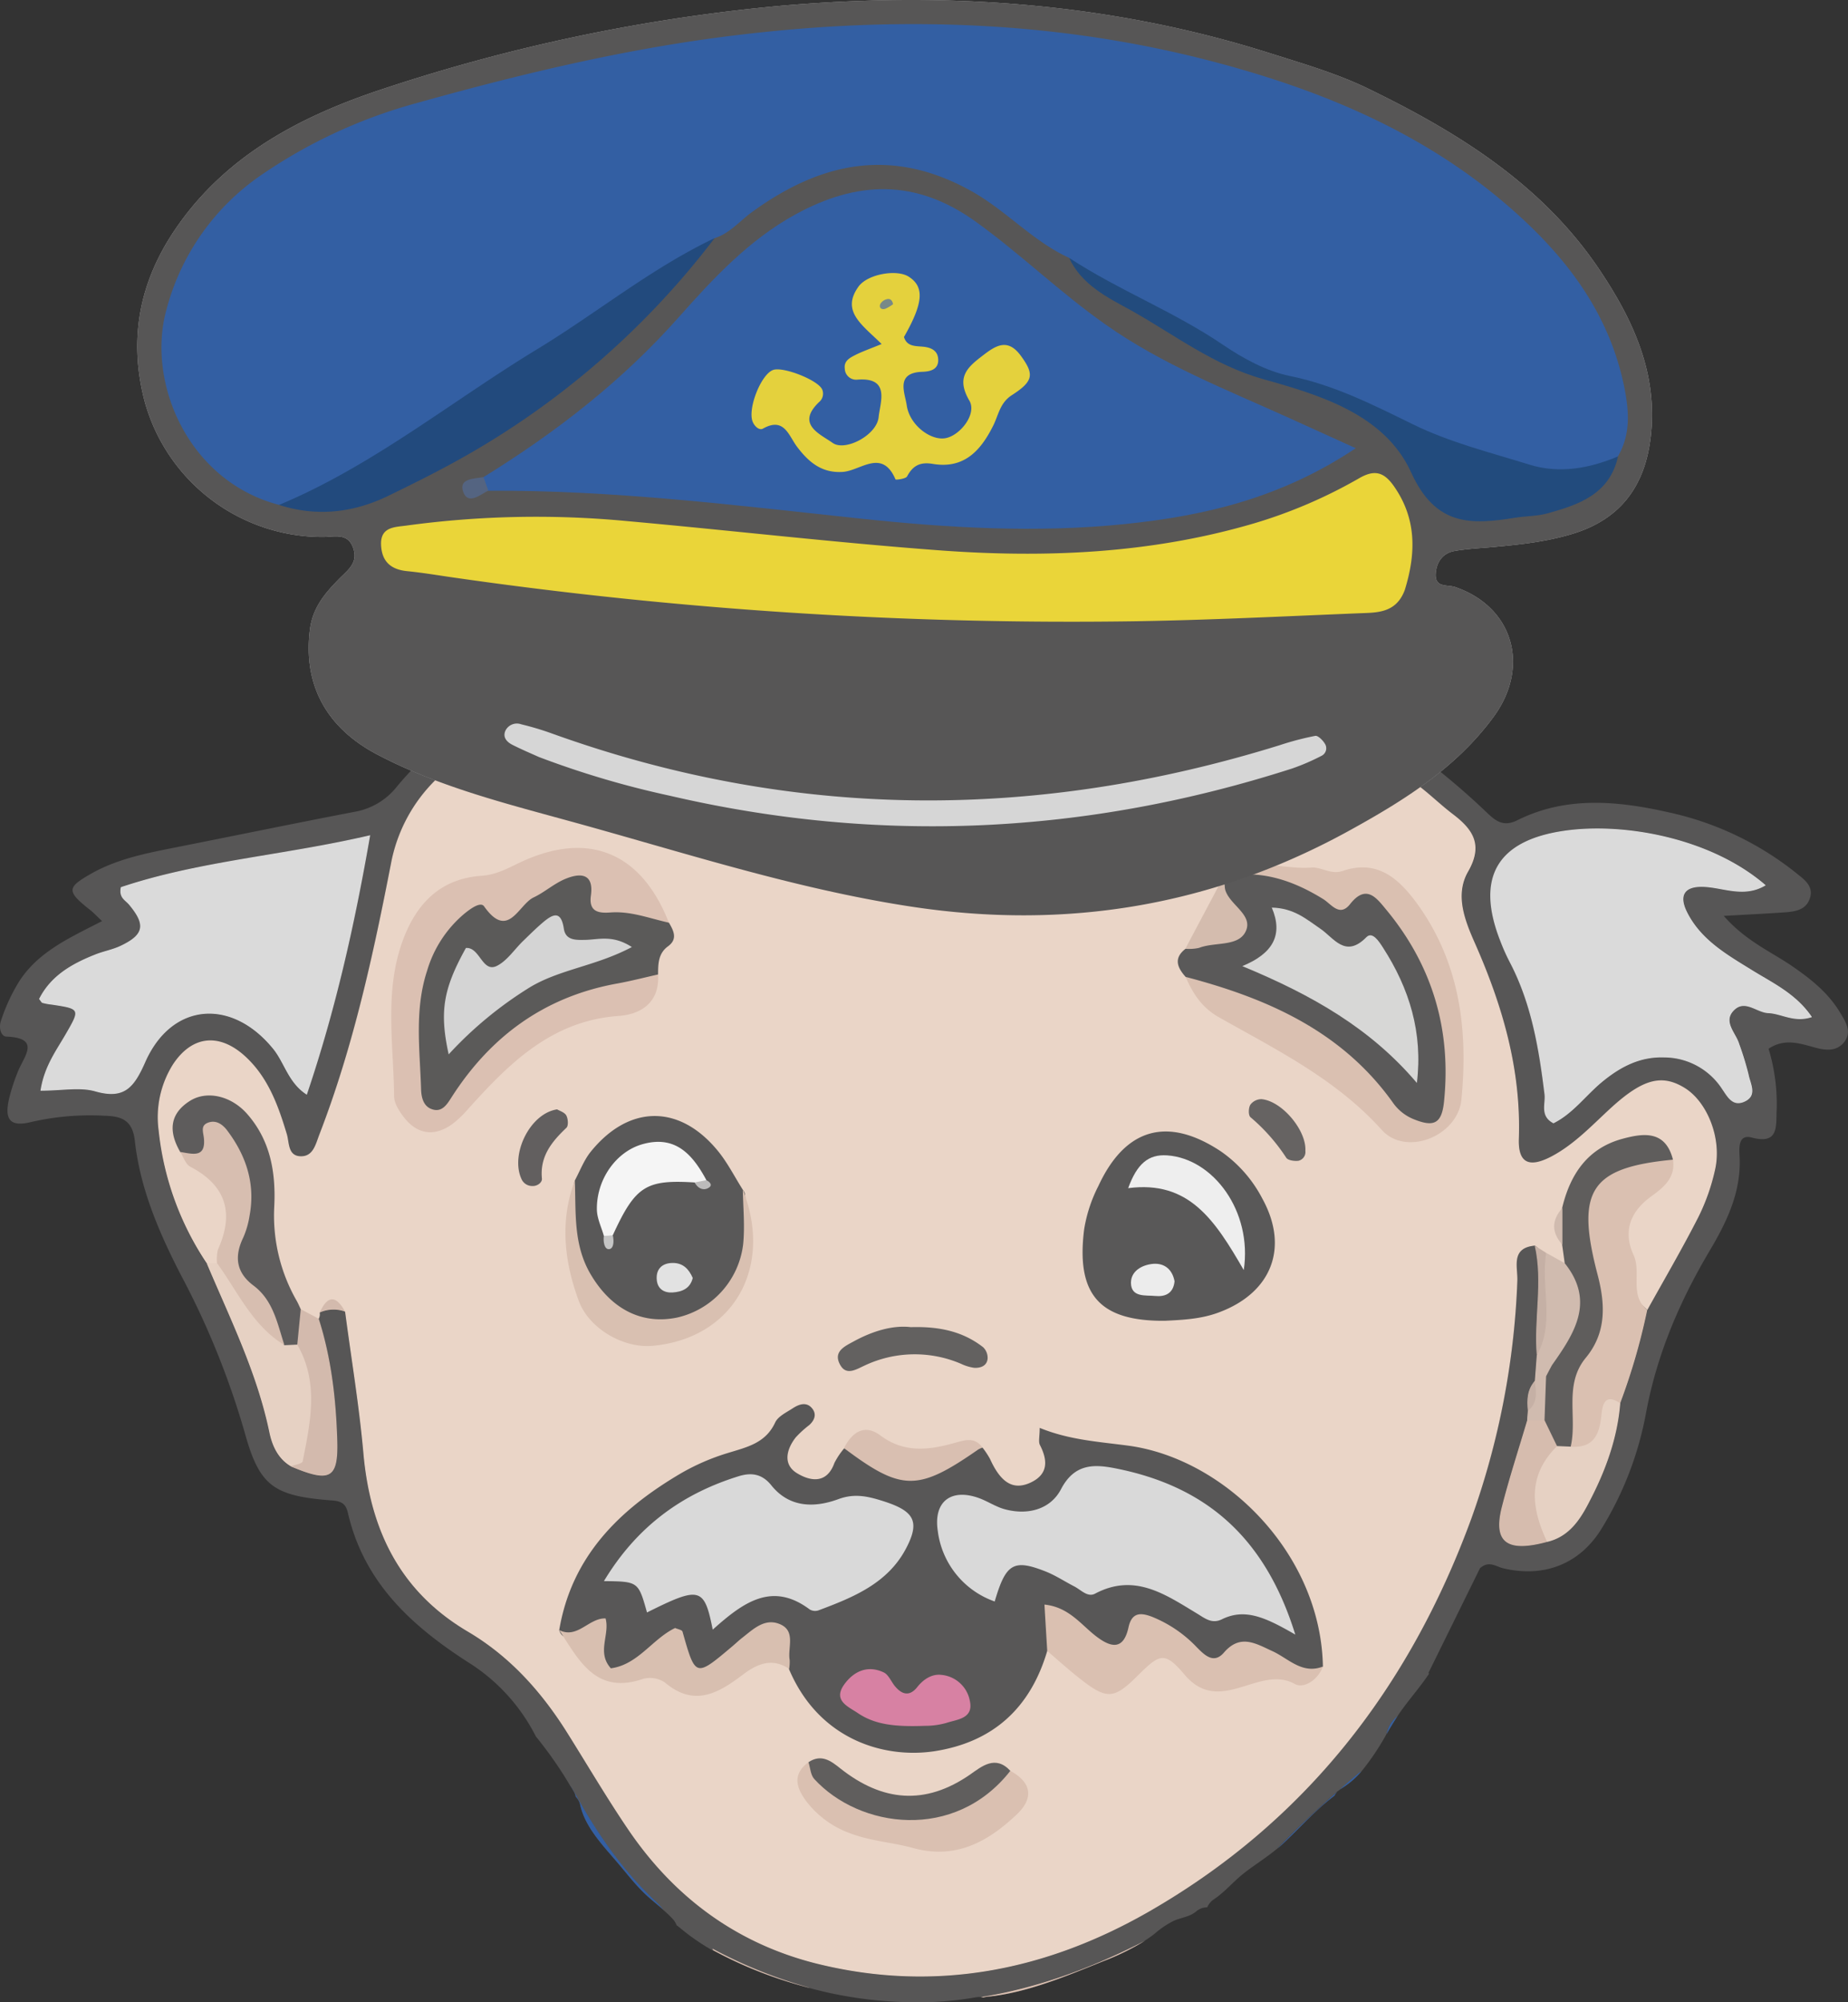 <svg id="Layer_1" data-name="Layer 1" xmlns="http://www.w3.org/2000/svg" viewBox="0 0 412.79 447.03"><rect x="0" y="0" width="412.79" height="447.03" fill="#333333" stroke="none"/><defs><style>.cls-1{fill:#575656;}.cls-2{fill:#a4a4a4;}.cls-3{fill:#ead5c7;}.cls-4{fill:#335fa3;}.cls-5{fill:#dadada;}.cls-6{fill:#dbc0b1;}.cls-7{fill:#dac0b1;}.cls-8{fill:#3660a0;}.cls-9{fill:#e6d1c3;}.cls-10{fill:#d3baad;}.cls-11{fill:#d6bcae;}.cls-12{fill:#d0bbaf;}.cls-13{fill:#c5b0a5;}.cls-14{fill:#585757;}.cls-15{fill:#dbc0b2;}.cls-16{fill:#595858;}.cls-17{fill:#5a5959;}.cls-18{fill:#5b5a59;}.cls-19{fill:#5f5d5c;}.cls-20{fill:#5e5c5c;}.cls-21{fill:#d8bfb0;}.cls-22{fill:#d9c0b1;}.cls-23{fill:#d7beb0;}.cls-24{fill:#605e5d;}.cls-25{fill:#636160;}.cls-26{fill:#d9bfb1;}.cls-27{fill:#d4bcae;}.cls-28{fill:#625f5f;}.cls-29{fill:#666362;}.cls-30{fill:#d9d9d9;}.cls-31{fill:#d781a3;}.cls-32{fill:#eee;}.cls-33{fill:#ececec;}.cls-34{fill:#f5f5f5;}.cls-35{fill:#e2e2e2;}.cls-36{fill:#bcbbbb;}.cls-37{fill:#c5c5c5;}.cls-38{fill:#d7d7d6;}.cls-39{fill:#d4d4d4;}.cls-40{fill:#ead539;}.cls-41{fill:#d6d6d6;}.cls-42{fill:#224a7d;}.cls-43{fill:#224b7d;}.cls-44{fill:#546481;}.cls-45{fill:#e4d13d;}.cls-46{fill:#788988;}</style></defs><path class="cls-1" d="M411.09,226.18c-2.67-4.52-6.67-7.68-11-10.63-4.74-3.2-10.18-5.52-15.05-11.06,5.22-.31,9.44-.5,13.65-.8,2.44-.17,4.93-.58,5.67-3.43.63-2.42-1.24-3.82-2.8-5.07a69,69,0,0,0-28.48-13.75c-11.45-2.6-23.08-3.84-34.17,1.7-3.26,1.61-5,0-7.08-2-17.42-16.58-37.77-28.52-60.16-36.81-30-11.1-60.83-15.39-92.86-11a179.34,179.34,0,0,0-58.59,18.06c-12,6.17-22.92,13.85-31.62,24.29a15.33,15.33,0,0,1-9.42,5.57c-13.44,2.58-26.84,5.35-40.24,8-6.4,1.27-12.8,2.54-18.55,5.79-5.56,3.16-5.56,3.94-.1,8.25.72.59,1.35,1.27,2.5,2.36-7.59,3.92-15.18,7.18-19.35,14.89A40.52,40.52,0,0,0,.18,228c-.5,1.56.08,3.39,1.23,3.43,7.65.31,4.12,4.21,2.67,7.61a42.7,42.7,0,0,0-1.95,5.85c-1.26,5,0,6.82,4.84,5.61a59.15,59.15,0,0,1,16.33-1.4c3.84.1,6.3.94,6.82,5.62,1.19,10.69,5.41,20.48,10.32,30A181.8,181.8,0,0,1,54.68,319.9C58,331.9,61.16,334,74.24,335c2.23.16,3.05.94,3.46,2.73,3.59,15.55,14.16,25.24,27,33.47a41.71,41.71,0,0,1,15,16.49,88.85,88.85,0,0,1,7.59,10.87,15.26,15.26,0,0,1,.85,1.35c4.93,9,10.7,17.52,18.31,24.64a17.31,17.31,0,0,1,1.69,1.85,26,26,0,0,1,2.1,2,4.19,4.19,0,0,1,.9,1.45,4.85,4.85,0,0,1,.4.28,49.54,49.54,0,0,0,7.72,5.38l-.15-.36a105.91,105.91,0,0,0,21.62,8.71l.12,0c.88.24,1.76.46,2.64.67l1.57.37.53.11a91.15,91.15,0,0,0,17.31,2l1.58,0h1.35l1.71,0A77.69,77.69,0,0,0,218,445.92a4.53,4.53,0,0,1,1-.05c12.42-2,24.61-6.39,36.71-12.59.77-.51,1.53-1,2.26-1.61a20.59,20.59,0,0,1,4.14-2.79c1.57-.73,3.64-.92,5-2.07a4.21,4.21,0,0,1,1.6-.87l.06,0v0a4.61,4.61,0,0,1,.89-.11,4.06,4.06,0,0,1,1.51-1.8c2.48-1.66,4.36-4,6.72-5.84s5.06-3.51,7.44-5.5c4.29-4.46,8.8-8.7,13.45-12.78l.06,0q2.25-2,4.54-3.9a4.3,4.3,0,0,1,.65-.43,55.61,55.61,0,0,0,5.66-8.4,6.77,6.77,0,0,1,2.45-4c.14-.21.28-.43.43-.64,2.11-3.06,4.61-5.81,6.67-8.91l-.18-.11c3.9-7.9,7.8-15.83,11.53-23.4,2-1.76,3.57-.37,5.11,0,9.09,2.2,17.14-.88,22-8.76a74.89,74.89,0,0,0,9.95-25.77c2.39-13,7.43-24.84,14.14-36.18,3.84-6.45,7.21-13.26,6.78-21.22-.09-1.85-.35-5,2.68-4.23,5.65,1.5,5.52-1.83,5.58-5.52a42.33,42.33,0,0,0-1.78-14.3c3.84-2.55,7.41-1,11-.1,2.09.51,4.23.55,5.74-1.2C413.82,230.45,412.28,228.19,411.09,226.18ZM21.31,243.68c-3.45-1-7.39-.16-12.27-.16.82-5.46,3.55-9,5.73-12.81,3.14-5.44,3.1-5.46-3.29-6.42a12.92,12.92,0,0,1-2-.37c-.24-.06-.37-.43-.76-.88,2.59-5.17,7.27-7.84,12.42-9.89,1.89-.78,4-1.13,5.81-2,5.21-2.47,5.64-4.68,1.84-9.2-.86-1-2.3-1.54-1.8-3.88,17.52-5.87,36.28-7,55.67-11.59-3.55,20.44-7.82,39.23-14.16,57.95-4.12-2.65-4.94-7-7.47-10.18-9.3-11.49-22.74-10.46-28.63,2.94C29.93,242.82,27.78,245.51,21.31,243.68ZM383.1,261.14a45.69,45.69,0,0,1-3.74,10.61c-3.57,7-7.57,13.83-11.39,20.71a140,140,0,0,1-6.05,20.85c-.64,7.92-3.35,15.22-7,22.16-2,3.9-4.51,7.66-9.32,8.78-9,2.43-12.14.11-10.15-7.75,1.66-6.53,3.77-12.95,5.68-19.42,0-.71.1-1.41.14-2.11-.26-2.42-.18-4.76,1.56-6.71.15-1.89.29-3.76.43-5.66-.69-8.15,1.4-16.36-.45-24.49-5.48.5-3.79,4.81-3.92,7.86a176.13,176.13,0,0,1-10.32,53.2c-13.83,37.67-37.12,67.71-72.23,87.78C233.48,440,209,444.81,183.1,438.57c-18.1-4.35-32.28-14.69-42.71-30-4.8-7.06-9.15-14.47-13.7-21.72-5.73-9.13-12.77-17-22.12-22.53-15.29-9-21.88-22.78-23.4-39.89-.94-10.55-2.69-21-4.08-31.54a7.57,7.57,0,0,0-5.67.2,2.14,2.14,0,0,1-.24,1.38c2.83,8.86,3.86,18,4.14,27.23.27,8.5-1.6,9.46-10.4,5.73-2.83-1.69-4.11-4.54-4.74-7.49-2.75-13.32-8.76-25.39-14-37.78a65.4,65.4,0,0,1-10.73-29.59,22.18,22.18,0,0,1,3.18-14.78c4.11-6.26,10-7.14,15.74-2.19,5.4,4.71,7.74,11.16,9.73,17.81.53,1.82.22,4.66,2.87,4.86,3,.21,3.53-2.67,4.39-4.88,7.57-19.58,12-40,16-60.54a35.35,35.35,0,0,1,10-18.65c16.54-16.65,37.06-26,59.37-31.2,58.07-13.5,111.65-3.44,159.86,32.33,2.75,2.05,5.21,4.49,7.94,6.56,4.53,3.43,6.83,6.88,3.43,12.81-3,5.19-.76,10.87,1.45,15.88,6.2,14,10.39,28.26,9.87,43.75-.2,5.42,2.22,6.59,7.14,4.06,5.22-2.71,9.22-7.06,13.53-11,7.06-6.42,11.31-7.49,16.37-4.37S384.66,254.21,383.1,261.14ZM395,226.2c-2.59-.11-5.2-3.12-7.66-.6s.47,5,1.19,7.43a67.14,67.14,0,0,1,2.1,6.83c.39,2.1,2.19,4.87-1.13,6.2-2.51,1-3.66-1.27-4.78-2.89a15.47,15.47,0,0,0-12.95-7.08c-5.48-.19-9.87,2.17-13.94,5.54-3.61,3-6.42,7-10.79,9.17-3.1-1.62-1.77-4.31-2-6.44-1.25-10.22-2.92-20.3-7.78-29.57a44.71,44.71,0,0,1-2.09-4.68c-5.56-14.12-.8-22.49,14.36-24.65,13.34-1.91,32.79,1.65,44.94,12.19-4.78,2.88-9.31.6-13.71.37s-5.78,1.81-3.85,5.65c3.09,6.13,8.78,9.39,14.34,12.82,4.76,2.94,10,5.34,13.58,10.59C400.74,228.43,398,226.32,395,226.2Z"/><path class="cls-1" d="M383.1,261.14a45.69,45.69,0,0,1-3.74,10.61c-3.57,7-7.57,13.83-11.39,20.71a140,140,0,0,1-6.05,20.85c-.64,7.92-3.35,15.22-7,22.16-2,3.9-4.51,7.66-9.32,8.78-9,2.43-12.14.11-10.15-7.75,1.66-6.53,3.77-12.95,5.68-19.42,0-.71.1-1.41.14-2.11-.26-2.42-.18-4.76,1.56-6.71.15-1.89.29-3.76.43-5.66-.69-8.15,1.4-16.36-.45-24.49-5.48.5-3.79,4.81-3.92,7.86a176.26,176.26,0,0,1-10.32,53.21c-13.83,37.66-37.12,67.7-72.23,87.77C233.48,440,209,444.81,183.1,438.57c-18.1-4.35-32.28-14.69-42.71-30-4.8-7.06-9.15-14.47-13.7-21.72-5.73-9.13-12.77-17-22.12-22.53-15.29-9-21.88-22.78-23.4-39.89-.94-10.55-2.69-21-4.08-31.54a7.57,7.57,0,0,0-5.67.2,2.14,2.14,0,0,1-.24,1.38c2.83,8.86,3.86,18,4.14,27.23.27,8.5-1.6,9.46-10.4,5.73-2.83-1.69-4.11-4.54-4.74-7.49-2.75-13.32-8.76-25.39-14-37.78a65.4,65.4,0,0,1-10.73-29.59,22.18,22.18,0,0,1,3.18-14.78c4.11-6.26,10-7.14,15.74-2.19,5.4,4.71,7.74,11.16,9.73,17.81.53,1.82.22,4.66,2.87,4.86,3,.21,3.53-2.67,4.39-4.88,7.57-19.58,12-40,16-60.54a35.35,35.35,0,0,1,10-18.65c16.54-16.65,37.06-26,59.37-31.2,58.07-13.5,111.65-3.44,159.86,32.33,2.75,2.05,5.21,4.49,7.94,6.56,4.53,3.43,6.83,6.88,3.43,12.81-3,5.19-.76,10.87,1.45,15.88,6.2,14,10.39,28.26,9.87,43.75-.2,5.42,2.22,6.59,7.14,4.06,5.22-2.71,9.22-7.06,13.53-11,7.06-6.42,11.31-7.49,16.37-4.37S384.67,254.21,383.1,261.14Z"/><path class="cls-1" d="M82.69,186.47c-3.55,20.44-7.82,39.23-14.16,57.95-4.12-2.65-4.94-7-7.47-10.18-9.3-11.49-22.74-10.46-28.63,2.94-2.5,5.64-4.65,8.33-11.12,6.5-3.45-1-7.39-.16-12.27-.16.82-5.46,3.55-9,5.73-12.81,3.14-5.44,3.1-5.46-3.29-6.42a12.92,12.92,0,0,1-2-.37c-.24-.06-.37-.43-.76-.88,2.59-5.17,7.27-7.84,12.42-9.89,1.89-.78,4-1.13,5.81-2,5.21-2.47,5.64-4.68,1.84-9.2-.86-1-2.3-1.54-1.8-3.88C44.54,192.19,63.3,191,82.69,186.47Z"/><path class="cls-1" d="M128.62,401.15a3.6,3.6,0,0,1,1,1.88c1.08,4.84,4.94,8.86,8.06,12.53,2,2.31,3.83,4.73,6,6.88,1.41,1.4,3,2.62,4.48,3.92a17.31,17.31,0,0,0-1.69-1.85c-7.61-7.12-13.38-15.62-18.31-24.64a15.26,15.26,0,0,0-.85-1.35c.28.46.57.92.84,1.39A4,4,0,0,1,128.62,401.15Z"/><path class="cls-1" d="M180.64,443.76l.11,0a105.91,105.91,0,0,1-21.62-8.71l.15.36A93,93,0,0,0,180.64,443.76Z"/><path class="cls-1" d="M220.61,445.78c8.74-.85,17.69-4.63,25.78-7.9a54.4,54.4,0,0,0,9.38-4.6c-12.1,6.2-24.29,10.62-36.71,12.59a4,4,0,0,1,.62.1A4.51,4.51,0,0,1,220.61,445.78Z"/><path class="cls-1" d="M299.57,399.34a18.69,18.69,0,0,0,4.49-3.82,4.3,4.3,0,0,0-.65.43q-2.3,1.94-4.54,3.9A4.86,4.86,0,0,1,299.57,399.34Z"/><path class="cls-1" d="M298.05,400.93a3.71,3.71,0,0,1,.76-1c-4.65,4.08-9.16,8.32-13.45,12.78.36-.3.71-.61,1.06-.94C290.36,408.1,293.79,404.13,298.05,400.93Z"/><path class="cls-1" d="M312.17,383.14a6.77,6.77,0,0,0-2.45,4C310.52,385.76,311.33,384.41,312.17,383.14Z"/><path class="cls-1" d="M404.76,227.08c-4,1.35-6.79-.76-9.8-.88-2.59-.11-5.2-3.12-7.66-.6s.47,5,1.19,7.43a67.14,67.14,0,0,1,2.1,6.83c.39,2.1,2.19,4.87-1.13,6.2-2.51,1-3.66-1.27-4.78-2.89a15.47,15.47,0,0,0-12.95-7.08c-5.48-.19-9.87,2.17-13.94,5.54-3.61,3-6.42,7-10.79,9.17-3.1-1.62-1.77-4.31-2-6.44-1.25-10.22-2.92-20.3-7.78-29.57a44.71,44.71,0,0,1-2.09-4.68c-5.56-14.12-.8-22.49,14.36-24.65,13.34-1.91,32.79,1.65,44.94,12.19-4.78,2.88-9.31.6-13.71.37s-5.78,1.81-3.85,5.65c3.09,6.13,8.78,9.39,14.34,12.82C395.94,219.43,401.22,221.83,404.76,227.08Z"/><path class="cls-1" d="M320.69,128.14c-.15,3.17,2.63,2.33,4.39,2.94,12.91,4.45,16.75,17.68,8.61,28.87-8.34,11.42-20,18.71-32,25.33-30.73,17-63.57,22.45-98.37,17.1-26.15-4-51.17-12.25-76.54-19.18-14.56-4-29.12-7.7-42.57-14.78-11.5-6.06-16.48-15.74-15-27.76.6-4.95,3.33-8.13,6.41-11.29,1.93-2,4.37-3.54,3.33-6.84-1.18-3.77-4.4-2.6-6.93-2.64a41.22,41.22,0,0,1-39.66-30.1c-3.78-14.13-1.18-27.11,7.07-39,11.3-16.35,28.11-25,46.15-30.94A396,396,0,0,1,175,1.24c36.9-3.13,73.18-.6,108.69,10.65,7.21,2.28,14.42,4.37,21.29,7.6,20.24,9.78,39.21,21.4,52.1,40.45,7.55,11.17,13.28,23.26,11.66,37.48-1.26,10.93-6.57,18.42-17.43,21.75-6,1.83-12.07,2.44-18.21,3-2.74.23-5.48.37-8.18.84S320.84,125.55,320.69,128.14Z"/><path class="cls-2" d="M320.69,128.14c-.15,3.17,2.63,2.33,4.39,2.94,12.91,4.45,16.75,17.68,8.61,28.87-8.34,11.42-20,18.71-32,25.33-30.73,17-63.57,22.45-98.37,17.1-26.15-4-51.17-12.25-76.54-19.18-14.56-4-29.12-7.7-42.57-14.78-11.5-6.06-16.48-15.74-15-27.76.6-4.95,3.33-8.13,6.41-11.29,1.93-2,4.37-3.54,3.33-6.84-1.18-3.77-4.4-2.6-6.93-2.64a41.22,41.22,0,0,1-39.66-30.1c-3.78-14.13-1.18-27.11,7.07-39,11.3-16.35,28.11-25,46.15-30.94A396,396,0,0,1,175,1.24c36.9-3.13,73.18-.6,108.69,10.65,7.21,2.28,14.42,4.37,21.29,7.6,20.24,9.78,39.21,21.4,52.1,40.45,7.55,11.17,13.28,23.26,11.66,37.48-1.26,10.93-6.57,18.42-17.43,21.75-6,1.83-12.07,2.44-18.21,3-2.74.23-5.48.37-8.18.84S320.84,125.55,320.69,128.14Z"/><path class="cls-3" d="M383.1,261.14a45.69,45.69,0,0,1-3.74,10.61c-3.57,7-7.57,13.83-11.39,20.71-.16-.12-.29-.25-.43-.37-6.48-5.68-7.86-17.22-2.77-24.48,1.74-2.48,4.39-4.27,5.62-7.14-.1-.41-.22-.78-.33-1.13a7.74,7.74,0,0,0-.65-1.38c-2-3.28-5.4-1.68-8.52-.18-4.86,2.34-7.47,6.83-9.64,11.55a10.84,10.84,0,0,0-.66,8.64,5.76,5.76,0,0,1-.66,3.84l-.33.25,0,0c-1.64,1.12-3,.24-4.39-.82h0l-.24-.36c-.64-1-1.05-2.14-2.12-2.78-5.48.5-3.79,4.81-3.92,7.86a176.26,176.26,0,0,1-10.32,53.21c-13.83,37.66-37.12,67.7-72.23,87.77C233.48,440,209,444.81,183.1,438.57c-18.1-4.35-32.28-14.69-42.71-30-4.8-7.06-9.15-14.47-13.7-21.72-5.73-9.13-12.77-17-22.12-22.53-15.29-9-21.88-22.78-23.4-39.89-.94-10.55-2.69-21-4.08-31.54-2-2.2-3.88-2.48-5.67.2a2.14,2.14,0,0,1-.24,1.38A3.93,3.93,0,0,1,67,294a6,6,0,0,1-.82-.58c-.18-.12-.33-.26-.49-.37-6.46-6.28-9.26-13.46-7.7-22.82,1.17-7,.35-14.3-5.27-19.9-2.42-2.44-5.29-3.14-8.33-1.62-3.78,1.89-2.77,4.86-1.29,7.76.34.36.65.69.94,1,.16.17.31.35.45.51,6,6.55,8.5,9.79,8.35,13.69v0a15.26,15.26,0,0,1-1.43,5.4l0,0c-.6,1.46-1.38,3.1-2.34,5a.46.46,0,0,1-.13.08.84.84,0,0,1-.24.16,2.1,2.1,0,0,1-2.53-.28,65.4,65.4,0,0,1-10.73-29.59,22.18,22.18,0,0,1,3.18-14.78c4.11-6.26,10-7.14,15.74-2.19,5.4,4.71,7.74,11.16,9.73,17.81.53,1.82.22,4.66,2.87,4.86,3,.21,3.53-2.67,4.39-4.88,7.57-19.58,12-40,16-60.54a35.35,35.35,0,0,1,10-18.65c16.54-16.65,37.06-26,59.37-31.2,58.07-13.5,111.65-3.44,159.86,32.33,2.75,2.05,5.21,4.49,7.94,6.56,4.53,3.43,6.83,6.88,3.43,12.81-3,5.19-.76,10.87,1.45,15.88,6.2,14,10.39,28.26,9.87,43.75-.2,5.42,2.22,6.59,7.14,4.06,5.22-2.71,9.22-7.06,13.53-11,7.06-6.42,11.31-7.49,16.37-4.37S384.67,254.21,383.1,261.14Z"/><path class="cls-4" d="M128.62,401.15a3.6,3.6,0,0,1,1,1.88c1.08,4.84,4.94,8.86,8.06,12.53,2,2.31,3.83,4.73,6,6.88,1.41,1.4,3,2.62,4.48,3.92a17.31,17.31,0,0,0-1.69-1.85c-7.61-7.12-13.38-15.62-18.31-24.64a15.26,15.26,0,0,0-.85-1.35c.28.46.57.92.84,1.39A4,4,0,0,1,128.62,401.15Z"/><path class="cls-4" d="M299.57,399.34a18.69,18.69,0,0,0,4.49-3.82,4.3,4.3,0,0,0-.65.43q-2.3,1.94-4.54,3.9A4.86,4.86,0,0,1,299.57,399.34Z"/><path class="cls-4" d="M298.05,400.93a3.71,3.71,0,0,1,.76-1c-4.65,4.08-9.16,8.32-13.45,12.78.36-.3.71-.61,1.06-.94C290.36,408.1,293.79,404.13,298.05,400.93Z"/><path class="cls-5" d="M404.76,227.08c-4,1.35-6.79-.76-9.8-.88-2.59-.11-5.2-3.12-7.66-.6s.47,5,1.19,7.43a67.14,67.14,0,0,1,2.1,6.83c.39,2.1,2.19,4.87-1.13,6.2-2.51,1-3.66-1.27-4.78-2.89a15.47,15.47,0,0,0-12.95-7.08c-5.48-.19-9.87,2.17-13.94,5.54-3.61,3-6.42,7-10.79,9.17-3.1-1.62-1.77-4.31-2-6.44-1.25-10.22-2.92-20.3-7.78-29.57a44.71,44.71,0,0,1-2.09-4.68c-5.56-14.12-.8-22.49,14.36-24.65,13.34-1.91,32.79,1.65,44.94,12.19-4.78,2.88-9.31.6-13.71.37s-5.78,1.81-3.85,5.65c3.09,6.13,8.78,9.39,14.34,12.82C395.94,219.43,401.22,221.83,404.76,227.08Z"/><path class="cls-5" d="M82.69,186.47c-3.55,20.44-7.82,39.23-14.16,57.95-4.12-2.65-4.94-7-7.47-10.18-9.3-11.49-22.74-10.46-28.63,2.94-2.5,5.64-4.65,8.33-11.12,6.5-3.45-1-7.39-.16-12.27-.16.82-5.46,3.55-9,5.73-12.81,3.14-5.44,3.1-5.46-3.29-6.42a12.92,12.92,0,0,1-2-.37c-.24-.06-.37-.43-.76-.88,2.59-5.17,7.27-7.84,12.42-9.89,1.89-.78,4-1.13,5.81-2,5.21-2.47,5.64-4.68,1.84-9.2-.86-1-2.3-1.54-1.8-3.88C44.54,192.19,63.3,191,82.69,186.47Z"/><path class="cls-6" d="M180.64,443.76l.11,0a105.91,105.91,0,0,1-21.62-8.71l.15.36A93,93,0,0,0,180.64,443.76Z"/><path class="cls-6" d="M220.61,445.78c8.74-.85,17.69-4.63,25.78-7.9a54.4,54.4,0,0,0,9.38-4.6c-12.1,6.2-24.29,10.62-36.71,12.59a4,4,0,0,1,.62.1A4.51,4.51,0,0,1,220.61,445.78Z"/><path class="cls-7" d="M368.89,267.07c-4.69,3.37-6.44,7.78-4,13.12,1.75,3.81-.82,8.6,2.63,11.9.14.12.27.25.43.37a140,140,0,0,1-6.05,20.85c-3.14,1.43-1.83,4.94-3.33,7.12-2.19,3.2-4.53,5.46-7.77,2.56a1.21,1.21,0,0,1-.19-.2,8.66,8.66,0,0,1-.84-.86c-2-5.73-2.15-11.8.82-16.83a27.35,27.35,0,0,0,3.06-7.37,28.6,28.6,0,0,0,.59-10.79,45.66,45.66,0,0,0-1.27-6.3,23.88,23.88,0,0,1-.57-9.11c1.21-9.65,7.84-14.74,17-13.57a23.77,23.77,0,0,1,4.31,1C374.27,262.91,371.67,265.06,368.89,267.07Z"/><path class="cls-8" d="M312.17,383.14a6.77,6.77,0,0,0-2.45,4C310.52,385.76,311.33,384.41,312.17,383.14Z"/><path class="cls-9" d="M71.65,321.35c-.57,3.35-.72,8.25-6.73,6-2.83-1.69-4.11-4.54-4.74-7.49-2.75-13.32-8.76-25.39-14-37.78.76,0,1.52-.06,2.28-.07a2.92,2.92,0,0,1,.49.19,12.52,12.52,0,0,1,3.82,2.57s0,0,0,0c3.53,3.44,5.52,8.53,9.48,11.51a0,0,0,0,1,0,0,11.17,11.17,0,0,0,3.12,1.7,2.16,2.16,0,0,0,.45.15,7.94,7.94,0,0,1,.72.34,8.9,8.9,0,0,1,3.33,2.53C71.83,307.75,72.78,314.52,71.65,321.35Z"/><path class="cls-9" d="M361.92,313.31c-.64,7.92-3.35,15.22-7,22.16-2,3.9-4.51,7.66-9.32,8.78-7.45-5.21-7.51-13.74-.14-21.91a7.09,7.09,0,0,1,1.91-.43,4.82,4.82,0,0,1,.76,0,4.94,4.94,0,0,1,2.5.88l.25.2c5,.35,6.36-2.6,6.81-6.89C357.92,314,358.27,310.81,361.92,313.31Z"/><path class="cls-10" d="M64.92,327.39c.94-.37,2.59-.58,2.69-1.13,1.74-8.75,3.67-17.59-1.21-26.06a7.85,7.85,0,0,1-1-2.12,5,5,0,0,1,.8-4.66,8.94,8.94,0,0,1,1-1.12l4,2.13c2.83,8.86,3.86,18,4.14,27.23C75.59,330.16,73.72,331.12,64.92,327.39Z"/><path class="cls-11" d="M348.13,321.91a4.91,4.91,0,0,1-.31.94c-5.83,5.77-6.51,12.46-2.22,21.4-9,2.43-12.14.11-10.15-7.75,1.66-6.53,3.77-12.95,5.68-19.42a3.73,3.73,0,0,1,3.94-.88.89.89,0,0,1,.31.08,3.06,3.06,0,0,1,.29.21C347.59,317.9,348.76,319.57,348.13,321.91Z"/><path class="cls-12" d="M353.67,297.73a69.28,69.28,0,0,1-3.9,7,14,14,0,0,0-1.66,4.11c-.62,2.62-.41,5.56-2.44,7.65a5.2,5.2,0,0,1-.64.59h-3.9c0-.71.1-1.41.14-2.11,1.5-2,.35-4.64,1.56-6.71.15-1.89.29-3.76.43-5.66,2.59-7-.71-14.63,1.67-21.71.14-.39.28-.78.45-1.17l4.16,2.31a.09.09,0,0,0,.06,0,21.62,21.62,0,0,1,4.66,4.88C356.07,289.91,355.88,293,353.67,297.73Z"/><path class="cls-13" d="M343.26,302.6c-.69-8.15,1.4-16.36-.45-24.49.86.54,1.71,1.09,2.57,1.61-.08.51-.15,1-.19,1.54C344.5,288.38,347.14,295.8,343.26,302.6Z"/><path class="cls-13" d="M341.27,315c-.26-2.42-.18-4.76,1.56-6.71C343.1,310.68,343.63,313.16,341.27,315Z"/><path class="cls-10" d="M77.09,292.85a7.57,7.57,0,0,0-5.67.2C73.17,289.14,75.06,289.14,77.09,292.85Z"/><path class="cls-14" d="M219.46,323.19a18.81,18.81,0,0,1,1.68,2.53c2.37,5.23,5.08,7,8.83,5.39,4.11-1.8,4.18-4.87,2.33-8.48-.39-.75-.06-1.86-.06-3.84,6.72,2.75,13.4,3.1,20,4,21.43,3,42.79,24.06,43.26,49.28-2.1,2.7-4.83,2.13-7.36,1.09-5.15-2.13-10.15-3.93-15.83-1.61-2.38,1-4.79-.43-6.57-2.09-4.74-4.41-9.07-6.53-15-1.16-2.79,2.54-6.85-.05-9.16-2.5-5.15-5.46-5.88-.25-7.65,2.76C230.17,381.36,221.78,389,208.6,391c-11.26,1.65-25.69-2.66-32.33-18.28-2.84-6.92-6.56-7.49-12-2.26-3.83,3.68-8.42,6.53-12.62.06-2.49-3.83-4.46-.71-6.71.33-5.09,2.35-10.73,6.89-12.17-3.76-.59-4.35-6.46,1.16-7.86-3.13,2.79-16.58,13.52-27,27.25-35.06a49.71,49.71,0,0,1,10.32-4.47c4.26-1.32,8.5-2.16,10.67-6.84.64-1.38,2.5-2.24,3.92-3.17s3.21-1.59,4.48.21c.89,1.27.3,2.57-.82,3.56a22.71,22.71,0,0,0-3,2.74c-2.11,2.72-2.88,6.07.33,8,2.84,1.72,6.6,2.5,8.32-2.3a16.84,16.84,0,0,1,2.21-3.3c7.32.08,13.47,7.7,21.74,2.91C212.91,324.71,215.72,322,219.46,323.19Z"/><path class="cls-15" d="M147,217.56c.38,6.23-3.78,8.9-8.8,9.26-15,1.06-24.49,10.61-33.68,20.83a25.61,25.61,0,0,1-2.93,2.87c-4.13,3.36-8.27,3-11.45-1.18-1-1.32-2.1-3-2.11-4.58-.11-11.54-2.2-23.22,1.84-34.51,3-8.35,8.35-14.09,17.72-14.72,3.22-.22,5.86-1.68,8.62-3,15.15-7.12,27-2.32,33.17,13.41C142,207,134.57,208.46,129,201.24c-2.46-3.21-5-.69-7.13.73-4.7,3.11-8.35,7.54-15.51,5.19-3.95-1.31-5.82,4.19-7.33,7.4-4.11,8.73-2.56,18-2.48,28.72,5.79-3.75,8.46-8.6,12.44-12C120,222,131.78,215.14,147,217.56Z"/><path class="cls-16" d="M260.17,294.88c-14.61.12-19.83-5.9-18-20.43a32.52,32.52,0,0,1,3.18-9.67c6-12.94,15.44-15.59,27.29-7.77A29.24,29.24,0,0,1,282,267.66c6,10.95,2,21-9.77,25.36C268.31,294.49,264.27,294.68,260.17,294.88Z"/><path class="cls-16" d="M128.4,263.55c1.13-2.1,2-4.43,3.44-6.27,8.53-10.69,19.91-10.84,28.51-.33,2.15,2.62,3.71,5.73,5.54,8.62a2.92,2.92,0,0,1,.49.89C168.48,285,161.77,296,148,296.85c-13.2.8-20.46-9.39-20.16-28.26A13.67,13.67,0,0,1,128.4,263.55Z"/><path class="cls-17" d="M264.83,218.1c-1.83-2.06-2.75-4.13-.06-6.24,8.76-2.28,9.23-9,8.58-16.21l-.2.12c6.33-2.55,12.69-1.56,18.81.46,3.9,1.29,7.49,2.87,11.82,2.09s6.89,2.11,9.32,5.15c10,12.48,12.79,26.86,11.28,42.36-.26,2.62-.48,5.73-4.09,6.21-4.36.57-8.24-.69-11-4.17a69,69,0,0,0-27.28-21C276.11,224.28,269.66,222.8,264.83,218.1Z"/><path class="cls-18" d="M147,217.56c-3,.67-6,1.45-9,2-16.12,2.87-28.22,11.6-37,25.21-1.08,1.67-2.24,3.82-4.74,2.79-1.68-.7-2.15-2.56-2.2-4.34-.27-8.86-1.52-17.75,1.34-26.48a26.34,26.34,0,0,1,8.27-12.7c1.28-1.05,3.65-2.84,4.46-1.69,5.41,7.65,7.67-.42,11.09-2,2.46-1.17,4.57-3.1,7.07-4.13,3.34-1.38,6.4-1.27,5.7,3.73-.52,3.73,1.86,3.95,4.37,3.77,4.57-.34,8.74,1.34,13.06,2.28,1.06,1.8,2,3.67-.2,5.27S147,215.22,147,217.56Z"/><path class="cls-7" d="M264.83,218.1c18.19,4.77,34.85,12.06,46.25,28a10.4,10.4,0,0,0,4.69,3.77c4.52,1.84,6.27,1,6.78-3.89,1.66-16.07-2.59-30.44-12.92-42.9-2.14-2.58-4.44-5.8-8.05-1.24-2.34,3-4.22,0-6-1.1-6.91-4.28-14.19-6.69-22.41-5,6.12-4.84,13.13-1.52,19.71-2.05,2.26-.18,4.39,1.65,7,.77,7.52-2.57,12.27,1.36,16.45,7,9.74,13.24,11.63,28.31,10.11,44-.79,8.2-12.38,12.83-17.8,6.8-10.16-11.29-23.35-17.8-36.11-25C268.5,225.06,266.5,221.89,264.83,218.1Z"/><path class="cls-7" d="M233.92,368.59c-.2-3.31-.4-6.62-.62-10.35,5.42.56,8.08,4.39,11.44,7s6.2,3.28,7.33-1.9c.75-3.47,2.82-3.31,5.3-2.36a28.43,28.43,0,0,1,10,6.83c1.67,1.68,3.73,3.78,6,1.17,3.7-4.31,7.2-2,10.92-.31,3.56,1.65,6.58,5.19,11.2,3.41-1.09,3-4.24,5-6.28,3.88-8-4.41-16.68,7.31-24.62-2.08-4.6-5.43-5.58-4.6-10.83.59-4.86,4.79-6.58,4.93-12.08.66C239,373.08,236.49,370.78,233.92,368.59Z"/><path class="cls-19" d="M345,317.08l.35-9.8c.43-.84.87-1.68,1.33-2.51,5-7.08,9.68-14.19,2.83-22.75l-.57-4.11a11.58,11.58,0,0,1,0-8.22c1.78-7.48,5.66-13.3,13.4-15.42,4.7-1.28,9.68-2,11.35,4.64-18.41,1.77-21.78,6.84-16.83,25.69,1.73,6.6,2,12.9-2.61,18.51-5,6-1.88,13.32-3.4,19.87l-3.06-.13Z"/><path class="cls-20" d="M67.18,292.3l-.78,7.9-2.91.14c-2.23-2.48-3-6-5.39-8.29-6.09-6-8.82-12.55-5-20.93,1.17-2.55.46-5.37-.37-8-1.41-4.43-2.21-9.91-8.86-4.65-.89.7-2.61-.22-3.61-1.28-2.56-4.42-2.52-8.44,2.16-11.4,3.76-2.38,9.18-1.17,12.77,2.89,5.28,6,6.46,13.21,6.06,20.89a38.28,38.28,0,0,0,5.05,20.9C66.63,291.06,66.89,291.69,67.18,292.3Z"/><path class="cls-21" d="M124.91,363.93c4.09,2.06,6.6-2.73,10.36-2.6,1,3.67-2.05,7.55,1.18,11.14,6.09-.82,9.24-6.55,14.35-9,.57.26,1.53.41,1.65.8,2.9,10.23,2.88,10.24,11.07,3.34.78-.66,1.52-1.37,2.33-2,2.41-1.88,4.89-4.33,8.18-3.07,3.86,1.48,1.87,5.27,2.36,8.07a9.34,9.34,0,0,1-.12,2c-3.8-2.6-7.19-1.11-10.3,1.25-5.48,4.15-10.86,7.33-17.42,1.8a5.92,5.92,0,0,0-4.87-.84C133.1,378.45,129.33,370.7,124.91,363.93Z"/><path class="cls-7" d="M225.68,395.36c4.87,2.67,5.24,6.18,1.35,9.82-6.44,6.06-13.56,10-23.05,7.42-4.56-1.26-9.4-1.54-13.9-3.23a21.54,21.54,0,0,1-9.88-7.09c-2.23-2.95-3.39-6.06.39-8.85C195.05,407.37,210.19,405.42,225.68,395.36Z"/><path class="cls-22" d="M128.4,263.55c.27,7.09-.37,14.24,3.47,20.84,4.53,7.77,11.38,11.44,19.42,9.76A19.1,19.1,0,0,0,166,277.78c.4-4,0-8.14-.08-12.21,6.9,17.55-2.22,33.31-20.23,34.91-6.3.56-14.11-3.74-16.43-10.1C126.05,281.65,125,272.61,128.4,263.55Z"/><path class="cls-23" d="M40.25,257.19c2.62.39,5.78,1.49,5.29-3.12-.15-1.38-.76-2.74.85-3.39,1.83-.74,3.33.34,4.36,1.71,4.25,5.64,6.32,11.92,5,19a19.69,19.69,0,0,1-1.4,4.88c-2.06,4.25-1.62,7.83,2.29,10.76,4.42,3.32,5.31,8.48,6.89,13.28-7.14-4.35-10.4-11.9-15.05-18.3a9.14,9.14,0,0,1,.19-3c3.65-8.1,1.93-14.28-6.15-18.52C41.44,259.94,41,258.32,40.25,257.19Z"/><path class="cls-24" d="M225.68,395.36c-12.41,15.85-33.7,12.85-43.8,1.82-.82-.89-.88-2.48-1.29-3.75,2.88-1.91,5-.31,7.19,1.45,9.3,7.33,18.85,8.28,28.92,1.3C219.27,394.39,222.35,391.74,225.68,395.36Z"/><path class="cls-25" d="M203.44,296.3c6.49-.19,11.69,1,16.16,4.48a3.29,3.29,0,0,1,1,2.6c-.18,1.6-1.6,2.08-3,2a10,10,0,0,1-2.9-.88,26.25,26.25,0,0,0-21.65.41c-1.81.83-4,2.26-5.35-.14-1.72-3,1-4.2,3-5.29C194.92,297.17,199.44,295.82,203.44,296.3Z"/><path class="cls-26" d="M219.46,323.19a6.11,6.11,0,0,0-.94.42c-13.51,9.4-17.11,9.36-30-.3,1.81-3.55,4.57-5.49,8.13-2.83,5.28,3.95,10.78,3.28,16.42,1.71C215.51,321.53,217.67,320.71,219.46,323.19Z"/><path class="cls-27" d="M273.35,195.65a17,17,0,0,0,.33,3c1,3.5,6.58,5.69,4.44,9.55-1.77,3.17-6.85,2.08-10.3,3.43a10.17,10.17,0,0,1-3.05.19Z"/><path class="cls-28" d="M124.44,247.68c.55.33,1.67.65,2.06,1.37s.52,2.31,0,2.76c-3.28,3.12-5.93,6.37-5.45,11.33.08.84-1,1.73-2.19,1.65a2.6,2.6,0,0,1-2.37-1.55C113.94,257.74,118.36,248.59,124.44,247.68Z"/><path class="cls-29" d="M291.58,256.94a2,2,0,0,1-1.57,2.22c-.88.11-2.33-.1-2.7-.68a41.49,41.49,0,0,0-8-9.06c-.49-.44-.46-2.08,0-2.8a3.09,3.09,0,0,1,2.47-1.22C286.37,245.81,291.86,252.39,291.58,256.94Z"/><path class="cls-12" d="M349,269.69v8.22Q345.31,273.8,349,269.69Z"/><path class="cls-13" d="M346.71,304.77l-1.33,2.51Z"/><path class="cls-30" d="M289.33,364.94c-6.5-3.74-11.16-6-16.4-3.41-2.26,1.1-3.81-.24-5.6-1.32-7-4.21-13.89-9.09-22.72-4.41-1.67.89-3.16-.85-4.64-1.61-2.14-1.1-4.17-2.45-6.38-3.33-7.18-2.83-8.91-1.84-11.4,6.69a19.23,19.23,0,0,1-12.72-15.76c-1-6.62,3.05-9.58,9.27-7.3,1.92.71,3.68,1.91,5.64,2.45,5.18,1.42,10.26.06,12.62-4.46,3-5.74,7.35-5.6,12.13-4.66C269,331.73,282.48,342.85,289.33,364.94Z"/><path class="cls-30" d="M159.2,363.84c-1.88-9.52-2.89-9.72-14.68-3.84-1.94-6.91-1.94-6.91-9.62-7,7.26-12.05,17.3-19.45,30.08-23.41,2.77-.86,5.19-.6,7.29,2,4,5,9.56,5.11,15,3.11,3.57-1.32,6.51-.66,9.87.4,7,2.2,8.45,4.48,5.28,10.54-4.12,7.9-11.88,11-19.62,13.9a2.36,2.36,0,0,1-1.93-.21C172.52,353.08,166.12,357.63,159.2,363.84Z"/><path class="cls-31" d="M206.66,385.31c-6.8.25-11.24-.26-15.07-2.86-2.08-1.41-5.52-2.73-3.11-6.24,2.1-3,5.23-4.56,8.91-2.83,1.09.51,1.67,2.07,2.53,3.1,1.61,1.94,3.32,2.29,5,.14,1.37-1.71,3.22-2.91,5.29-2.69a7.13,7.13,0,0,1,6.43,5.83c.86,3.95-2.84,4.11-5.17,4.88A17.17,17.17,0,0,1,206.66,385.31Z"/><path class="cls-32" d="M277.82,283.56c-6.46-11.19-12.25-20.07-25.82-18.29,1.95-5.35,4.45-7.62,8.72-7.32C271,258.67,279.79,270.42,277.82,283.56Z"/><path class="cls-33" d="M262.36,286.06c-.27,2.83-2.23,3.49-4.33,3.28s-5.36.39-5.41-2.92c0-2.65,2.44-4,4.89-4.25C260.17,281.94,261.89,283.49,262.36,286.06Z"/><path class="cls-34" d="M155.16,264c-10.92-.68-13.23.8-18.28,11.78-.6,1-1.27,1-2,.13-.54-1.93-1.5-3.84-1.55-5.78-.15-6.73,4.24-13,10.17-14.67,7.38-2.1,11.22,2.33,14.28,8A2.19,2.19,0,0,1,155.16,264Z"/><path class="cls-35" d="M154.74,285.32c-.57,2.36-2.38,3.1-4.5,3.24-1.91.12-3.33-.79-3.53-2.74-.25-2.41,1.11-3.81,3.48-3.85S153.87,283.33,154.74,285.32Z"/><path class="cls-36" d="M155.16,264l2.62-.51c.93.46,1.51,1.22.34,1.8S155.81,265.23,155.16,264Z"/><path class="cls-37" d="M134.88,275.92c.67,0,1.34-.08,2-.13.3,1.23.24,3-.82,3.1S134.7,277.19,134.88,275.92Z"/><path class="cls-38" d="M316.49,241.78c-10.28-12.12-23.27-19.58-39-26.08,6.88-2.83,9.18-7,6.59-13.07,5,.11,7.8,2.65,10.85,4.72s5.57,6.68,10.28,1.89c1.36-1.39,2.86,1,3.75,2.39C314.81,220.72,317.86,230.57,316.49,241.78Z"/><path class="cls-39" d="M141.14,211.44c-8,4.24-15.94,4.93-22.64,8.9a86,86,0,0,0-18.28,15.06c-2.1-9.6-1.19-14.67,3.85-23.75,3.13-.25,3.64,5.6,6.91,4,2.29-1.14,3.9-3.66,5.84-5.54,1.47-1.42,2.92-2.87,4.48-4.19,2.15-1.81,4-2.76,4.64,1.38.39,2.69,2.69,2.57,4.8,2.54C133.75,209.78,136.85,208.66,141.14,211.44Z"/><path class="cls-1" d="M320.69,128.14c-.15,3.17,2.63,2.33,4.39,2.94,12.91,4.45,16.75,17.68,8.61,28.87-8.34,11.42-20,18.71-32,25.33-30.73,17-63.57,22.45-98.37,17.1-26.15-4-51.17-12.25-76.54-19.18-14.56-4-29.12-7.7-42.57-14.78-11.5-6.06-16.48-15.74-15-27.76.6-4.95,3.33-8.13,6.41-11.29,1.93-2,4.37-3.54,3.33-6.84-1.18-3.77-4.4-2.6-6.93-2.64a41.22,41.22,0,0,1-39.66-30.1c-3.78-14.13-1.18-27.11,7.07-39,11.3-16.35,28.11-25,46.15-30.94A396,396,0,0,1,175,1.24c36.9-3.13,73.18-.6,108.69,10.65,7.21,2.28,14.42,4.37,21.29,7.6,20.24,9.78,39.21,21.4,52.1,40.45,7.55,11.17,13.28,23.26,11.66,37.48-1.26,10.93-6.57,18.42-17.43,21.75-6,1.83-12.07,2.44-18.21,3-2.74.23-5.48.37-8.18.84S320.84,125.55,320.69,128.14Z"/><path class="cls-4" d="M238.81,57.57c-8.16-3.73-14.09-10.63-22-15-17.71-9.79-33.49-6.36-48.84,4.78-2.75,2-5,4.79-8.37,5.83C133.22,74,104.3,90.93,76.11,109c-4.18,2.67-9.07,2.9-13.78,3.72C42,107.41,32.72,85.39,37.15,69.24a52.61,52.61,0,0,1,20.7-29.81A114.26,114.26,0,0,1,93.12,23c21.75-6.08,43.67-11.41,66.13-14.47,37.39-5.08,74.56-4.43,111.1,5.06,23.58,6.13,46.19,15.27,65.2,31.28C348.89,56.1,359.48,69.21,362.93,87c1,5.27,1.22,10.18-1.55,14.92-4.84,5.55-11.11,6.32-17.81,5-7.06-1.35-14.2-2.79-20.7-5.89-15.71-7.51-31.88-14-47.7-21.1C262.42,74.24,249.44,67.43,238.81,57.57Z"/><path class="cls-4" d="M108,106.52c16.11-9.94,30.91-21.39,43.56-35.64,7.71-8.69,15.69-17.28,26.1-23,13.72-7.51,26.82-8.07,40.29,1.61,10,7.2,18.83,15.81,28.91,22.9C259.58,81.4,274,87,288,93.34l14.83,6.73c-16.58,11.08-33.66,15.09-51.45,16.92-19.85,2.05-39.62.88-59.41-1.23-27.56-2.94-55.09-6.37-82.89-6.2C107.06,109.13,106.68,108.12,108,106.52Z"/><path class="cls-40" d="M313.78,131.75c-2,5.3-6.4,5-10.44,5.18-16.8.68-33.59,1.53-50.4,1.78a969.52,969.52,0,0,1-151.78-9.79c-3.39-.49-6.77-1.06-10.18-1.4-3.64-.35-5.68-2.11-5.86-5.82-.2-4.12,3.1-4,5.66-4.36a214.91,214.91,0,0,1,49.28-1c23.22,2.09,46.39,4.79,69.63,6.52,23.72,1.76,47.32.77,70.39-6a109.8,109.8,0,0,0,23.59-10.13c3.5-2,5.54-1.22,7.67,1.79C316.6,116,316.22,123.87,313.78,131.75Z"/><path class="cls-41" d="M120.35,169c-1.5-.68-3.72-1.61-5.86-2.69-1.27-.64-2.29-1.7-1.56-3.25a2.86,2.86,0,0,1,3.5-1.35,63.93,63.93,0,0,1,6.88,2.06c53.9,19.4,108.1,19.51,162.58,2.59a64.2,64.2,0,0,1,7.9-2.07c.61-.11,1.71,1,2.15,1.75a1.87,1.87,0,0,1-.7,2.68,49.39,49.39,0,0,1-6.56,2.84c-45.78,14.72-92.13,17-139,6.11A202.79,202.79,0,0,1,120.35,169Z"/><path class="cls-42" d="M62.33,112.73C83.25,104,100.76,89.65,119.93,78c13.35-8.09,25.5-18.09,39.69-24.83a184.17,184.17,0,0,1-60.53,51.3c-3.91,2.1-7.9,4.05-11.88,6C79.21,114.46,70.94,115.48,62.33,112.73Z"/><path class="cls-43" d="M238.81,57.57c11.06,7.25,23.5,12,34.48,19.49,4.46,3,9.58,5.81,14.77,6.87,9.89,2,18.68,6.46,27.49,10.78,8.34,4.09,17.24,6.28,26,9,6.67,2.1,13.44.9,19.87-1.81-1.87,8.43-8.72,10.77-15.77,12.72-2.27.63-4.73.58-7.09.95-9.9,1.6-17.86,2-23.34-10.08-5.88-12.93-20.31-17.28-32.92-20.8-11.29-3.16-20-10-29.68-15.41C247.48,66.47,241.57,63.59,238.81,57.57Z"/><path class="cls-44" d="M108,106.52c.36,1,.72,2,1.07,3-1.89,1-4.56,3.27-5.61.28S105.84,106.9,108,106.52Z"/><path class="cls-45" d="M196.93,76.81c-4.32-4.28-9.1-7.27-5.21-12.76,2-2.88,8.64-4,11.29-2.26,3.52,2.27,3.23,5.89-1.09,13.45.65,2.11,2.44,2,4.12,2.15,1.85.15,3.46.82,3.53,2.88.08,2.26-1.81,2.68-3.54,2.74-6.09.2-3.9,4.68-3.49,7.49.61,4.33,5.23,7.84,8.53,7.35s7.23-5.41,5.46-8.4c-3-5.14-.52-7.39,2.9-10,2.91-2.25,5.62-4.1,8.61,0s2.86,5.63-2,8.76c-2.67,1.7-3,4.43-4.16,6.77-2.81,5.66-6.56,9.76-13.51,8.59-2.81-.47-4.45.35-5.75,2.79-.3.56-2.53.82-2.59.67-3-7-7.82-1.92-11.8-1.67-4.71.3-7.65-2.23-10.23-5.67-1.86-2.49-2.85-6.64-7.57-4-.8.46-1.85-.45-2.29-1.5-1.22-2.9,1.9-10.75,4.61-11.61,2.35-.74,10.15,2.36,10.93,4.44a2.43,2.43,0,0,1-.7,2.73c-5.26,5,.21,7.14,3,9.13s9.89-1.73,10.28-5.75c.33-3.31,2.72-9-4.84-8.36a2.54,2.54,0,0,1-2.72-2.47c-.23-1.69,1.08-2.39,2.27-3C192.4,78.56,194,78,196.93,76.81Z"/><path class="cls-46" d="M199.48,67.92a9.17,9.17,0,0,1-1.67,1c-.88.31-1.49-.16-1.2-1a2.28,2.28,0,0,1,1.47-1.12C198.86,66.57,199.36,67.11,199.48,67.92Z"/></svg>